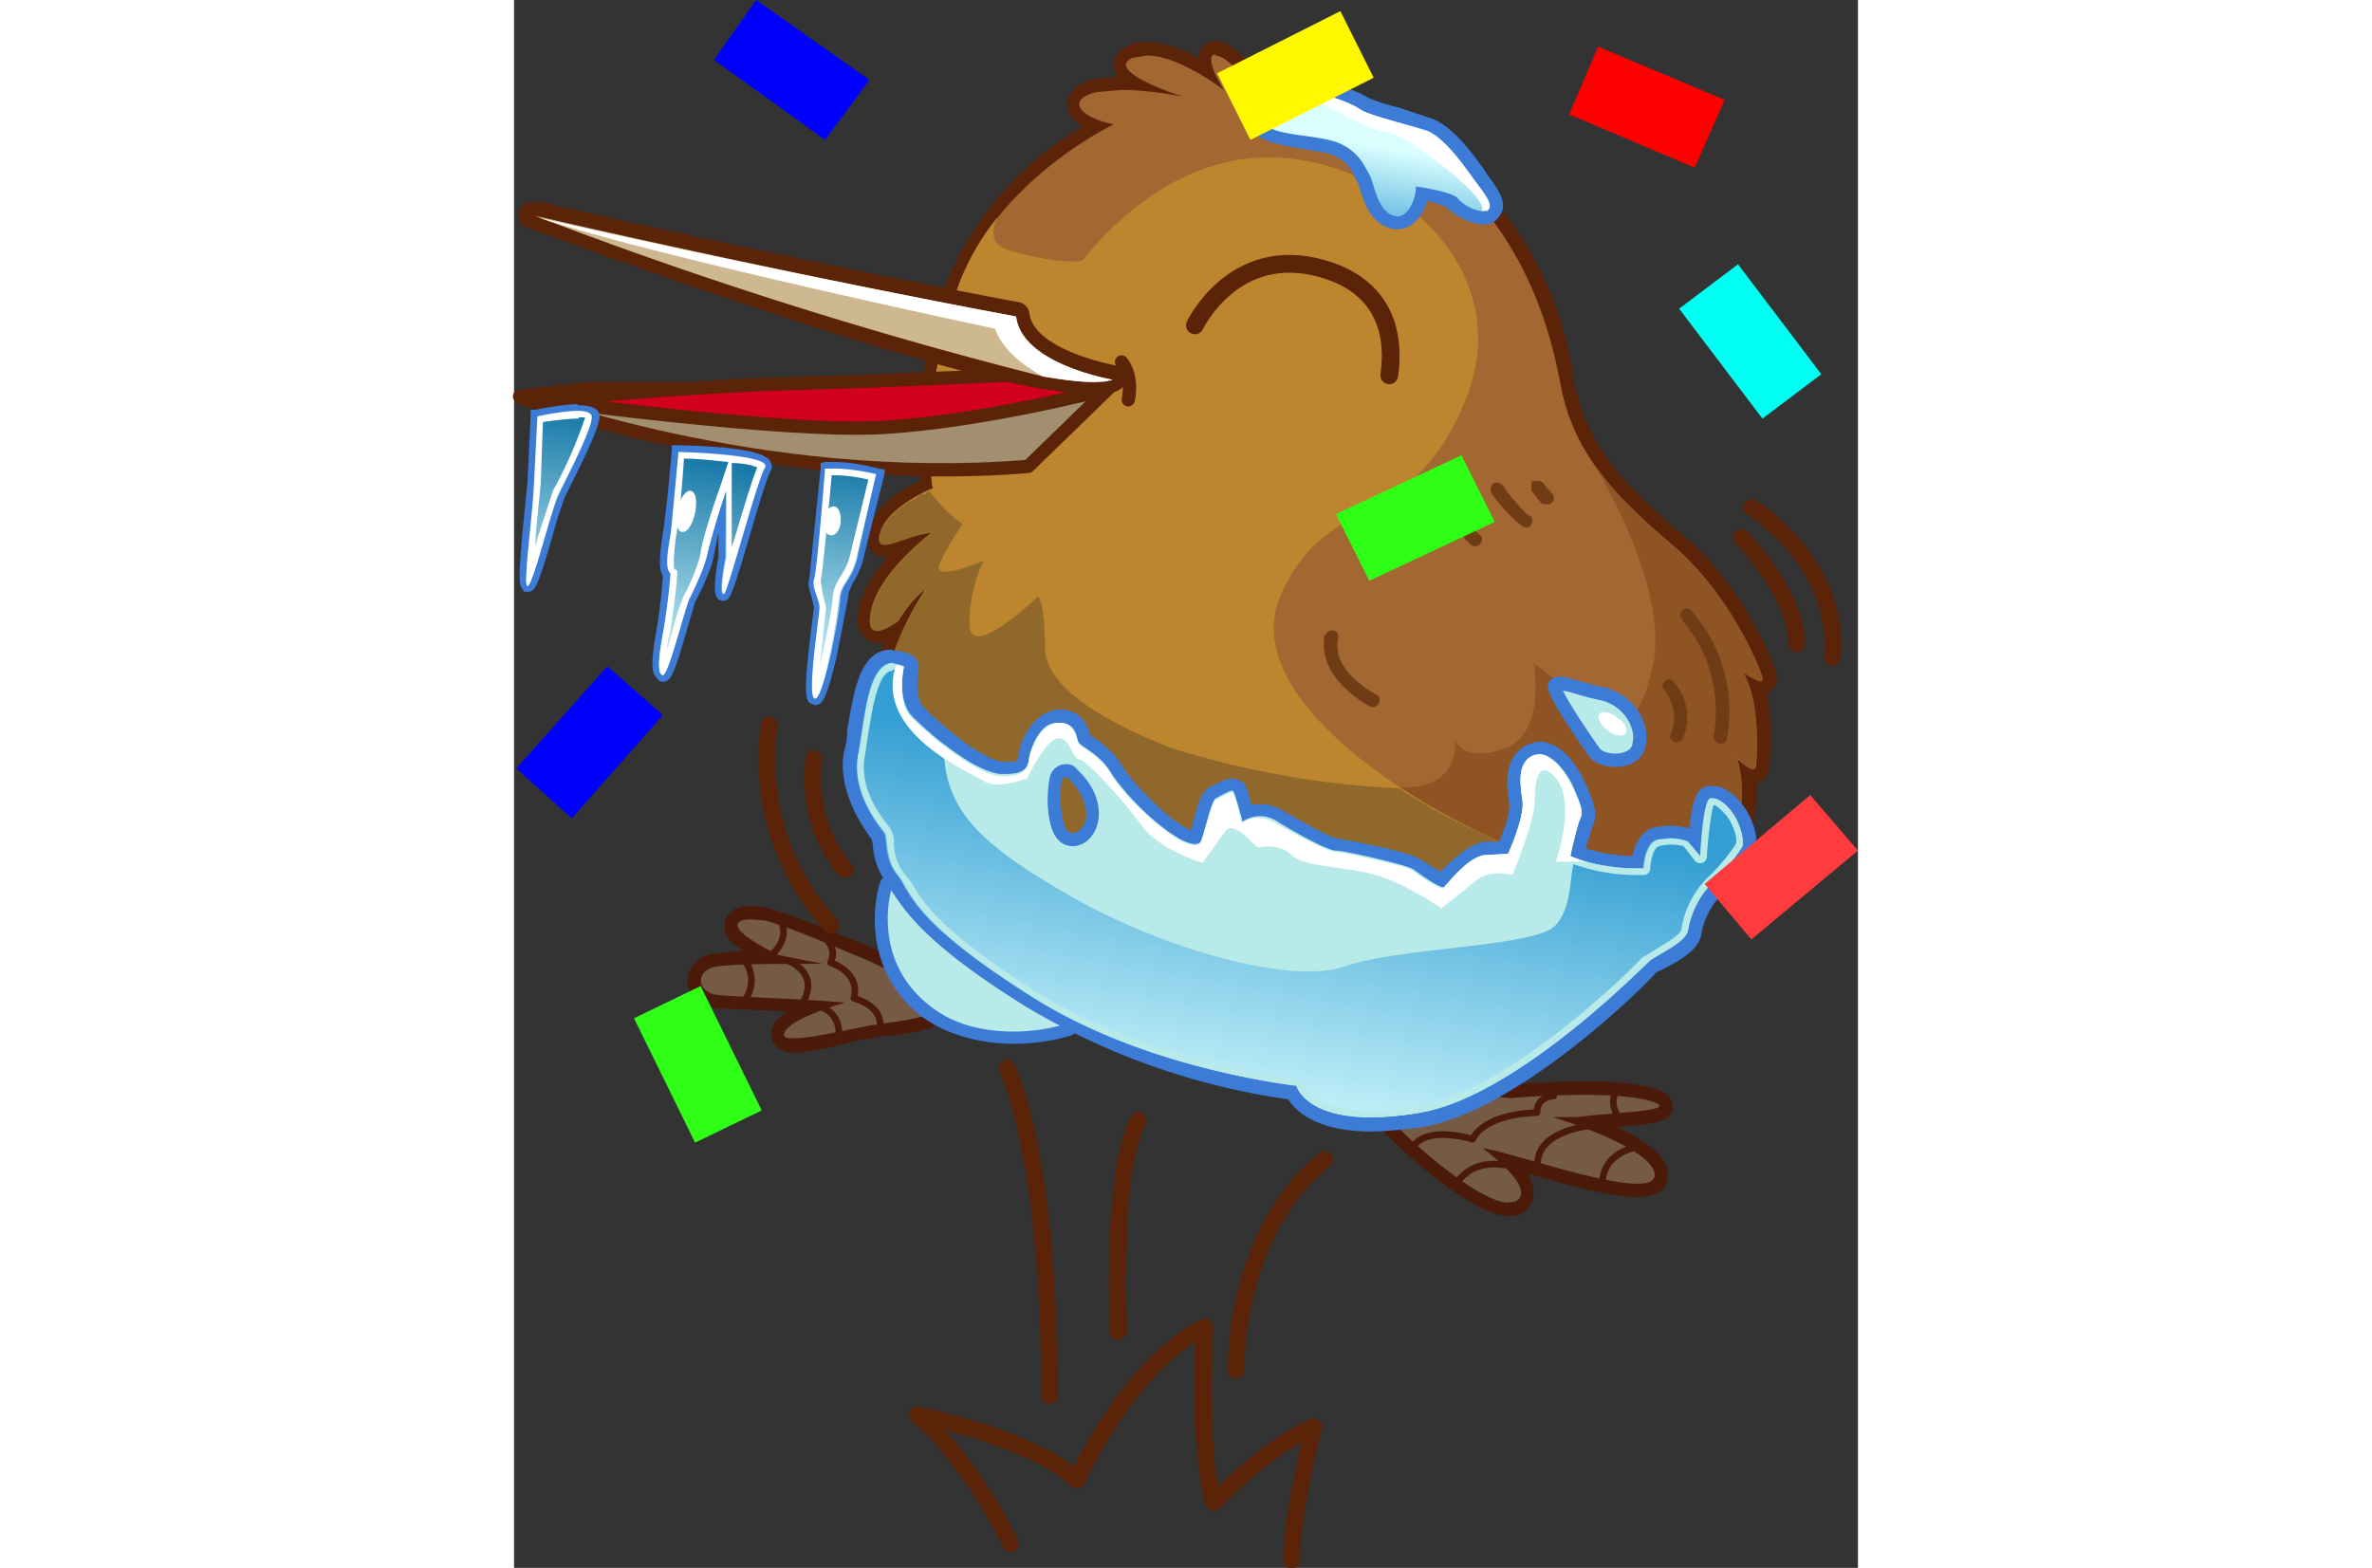 <svg xmlns="http://www.w3.org/2000/svg" height="80px" xmlns:xlink="http://www.w3.org/1999/xlink" id="Layer_2" data-name="Layer 2" viewBox="0 0 121 141.2"><rect x="0" y="0" width="121" height="141.2" fill="#333333" stroke="none"/><defs><linearGradient id="linear-gradient" x1="79.4" x2="79.4" y1="-103" y2="-93.5" gradientTransform="rotate(10 -585.3 -53)" gradientUnits="userSpaceOnUse"><stop offset="0" stop-color="#dbffff"/><stop offset="1" stop-color="#339ed3"/></linearGradient><linearGradient xlink:href="#linear-gradient" id="linear-gradient-2" x1="82.4" x2="82.4" y1="-11.3" y2="-45"/><linearGradient id="linear-gradient-3" x1="17.9" x2="17.9" y1="57.2" y2="36" gradientTransform="rotate(12 8.5 -26)" gradientUnits="userSpaceOnUse"><stop offset="0" stop-color="#dbffff"/><stop offset="1" stop-color="#1376a6"/></linearGradient><linearGradient xlink:href="#linear-gradient-3" id="linear-gradient-4" x1="34.9" x2="34.9" y1="83.4" y2="62.4" gradientTransform="rotate(6 233 6.2)"/><linearGradient xlink:href="#linear-gradient-3" id="linear-gradient-5" x1="32.4" x2="32.4" y1="60.8" y2="39.8" gradientTransform="rotate(12 18.5 -25)"/><style>.cls-1{fill:#5b2307}.cls-3{fill:#fff}.cls-6{fill:#2fff16}.cls-7{fill:#3c7bd6}.cls-11{stroke-linecap:round;stroke-linejoin:round;fill:none}.cls-17{fill:#00f}.cls-18{fill:#b7eae8}.cls-11{stroke:#5b2307;stroke-width:1.5px}.cls-19{fill:#4c1a09}.cls-26{fill:#755b46}</style></defs><g id="Layer_1-2" data-name="Layer 1"><path d="M25.2 94.2c-.4 0-1 0-1.3-.5a1 1 0 0 1-.1-.8c.2-.9 1.6-1.7 3-2.3-1.3 0-2.7 0-4-.2l-4.6-.2c-1.3-.2-1.9-1-2-1.8 0-.7.5-1.6 1.7-2 .7 0 2.2-.2 4.8-.2-3-1.7-3.3-2.5-3.2-3.1.1-.4.5-1 1.8-1a78.8 78.8 0 0 1 9.4 3.1c.3.2 8 3.4 7.6 5.7-.2 1.3-2.4 1.5-5 1.9a34.5 34.5 0 0 0-3.7.6c-1.6.4-3.3.8-4.4.8Z" class="cls-26"/><path d="m21.3 82.8 1.3.1c2.3.6 7.8 3 7.8 3 3.9 1.5 7.5 3.8 7.3 4.9-.2 1.1-4.2 1.2-6.4 1.7-1.6.3-4.6 1-6 1-.7 0-1 0-1-.4.4-1.4 5.5-2.8 5.5-2.8-2.7-.3-9.7-.5-11.5-.7-1.8-.2-2-2.1-.3-2.5 1.2-.3 5.8-.3 8.2-.3h1.6l-4-.8c-4.7-2.3-4.1-3.2-2.5-3.2m0-1.2c-1.8 0-2.2 1-2.3 1.3-.3 1 .2 1.8 1.6 2.7l-2.8.3c-1.4.3-2.2 1.4-2.2 2.6.1 1 1 2.1 2.6 2.3l4.5.2 1.9.1c-.7.5-1.3 1-1.4 1.7-.1.5 0 1 .3 1.3.5.7 1.4.7 1.7.7 1.2 0 3-.4 4.5-.8a45.1 45.1 0 0 1 1.8-.4l2-.3c2.8-.3 5-.6 5.4-2.3.5-2.5-5.4-5.2-8-6.2-.2-.1-5.7-2.4-8-3a6.8 6.8 0 0 0-1.7-.2Z" class="cls-19"/><path fill="none" stroke="#4c1a09" stroke-linecap="round" stroke-linejoin="round" stroke-width=".6" d="M20.6 86.3s1.6 1.6.2 3.8m3.8-3.6s3 1 1.4 3.8m-2-7.4s1 1.5-.9 3.2m4.3 4.5s2.2.5 1.8 3m-1.4-9.4c0 .2 1.4 1 .7 2.5 0 0 2.7.8 2.1 3.2 0 0 2.8.7 2.3 2.8"/><path d="M89.5 109c-3 0-9.5-5.9-11.6-8.4-.6-.6-.5-1.1-.3-1.4.2-.7 1.1-1.3 5.2-1.3a76 76 0 0 1 6.9.4c.5 0 3.4-.3 6.5-.3 2.7 0 4.7.2 6 .5.7.2 1.6.4 1.5 1.1 0 .8-.9 1-4.8 1.3l-2.1.2c2.9 1 6.5 2.8 6.5 4.7 0 .4-.1.7-.4.9-.3.4-.9.5-1.8.5-2.4 0-7-1.3-10.4-2.3l-1.1-.3c.9.9 1.7 2 1.6 2.9 0 .3-.1.8-.7 1.2-.3.2-.6.2-1 .2Z" class="cls-26"/><path d="M82.8 98.5c3.3 0 6.9.4 6.9.4s3.2-.3 6.5-.3c2.2 0 4.4.1 5.9.5 3.8 1-4 1.1-6.3 1.5h-2.3s9.1 2.7 9.2 5.2c0 .6-.6.8-1.6.8-3.5 0-12-3-13.9-3.2 0 0 5 3.6 3 4.8l-.7.1c-2.6 0-9-5.6-11.2-8.1-1.1-1.4 1.5-1.7 4.5-1.7m0-1.2c-3.6 0-5.2.4-5.8 1.6-.2.4-.4 1.2.4 2 1.6 2 8.7 8.6 12.1 8.6.5 0 1 0 1.3-.3.6-.4 1-1 1-1.7 0-.6-.2-1.2-.5-1.8 3.4 1 7.5 2.1 9.8 2.1.7 0 1.6 0 2.3-.7.3-.3.5-.8.5-1.3 0-1.7-2.2-3.2-4.6-4.3 3.7-.3 5-.5 5-1.8.1-1.2-1.3-1.6-2-1.8a27.1 27.1 0 0 0-6-.5c-3.1 0-6 .2-6.6.3-.7 0-4-.4-6.9-.4Z" class="cls-19"/><path fill="none" stroke="#4c1a09" stroke-linecap="round" stroke-linejoin="round" stroke-width=".6" d="M101.2 103.3s-3.4.4-3.2 3.6m-.4-5.6s-6 .3-5.4 4m7.1-7.2s-.9 1.3.3 2.7m-9.3 4.4s-3.5-1.4-5.4 1.3m8.7-7.8s-1.5 0-1.5 1.5c0 0-4.6 0-5.8 2.4 0 0-4.3-1.4-5.5.9"/><path d="M45 93.5c-3.3 0-6.1-1-8.3-2.7-5.3-4.4-3.4-11-3.4-11.1a.6.6 0 0 1 .6-.4h.1c8.9 1.3 16 12.2 16.2 12.6a.6.6 0 0 1-.3 1c-.1 0-2.2.6-5 .6Z" class="cls-18"/><path d="M34 79.9c8.6 1.3 15.7 12.3 15.7 12.3s-2 .7-4.7.7c-2.5 0-5.5-.5-7.9-2.6C32.1 86.1 34 80 34 80m0-1.3c-.5 0-1 .4-1.1 1-.1.2-2.1 7 3.6 11.7C38.6 93 41.6 94 45 94c2.8 0 5-.7 5-.7.4-.1.7-.4.8-.7a1.2 1.2 0 0 0 0-1.1c-.4-.5-7.6-11.5-16.7-13H34Z" class="cls-7"/><path fill="#a36731" d="M72.5 96.5c-3.4 0-6.8-.5-10-1.4C39.3 89 31.5 74.5 32 66.4a27.2 27.2 0 0 1 2.4-9.6c-.5.2-1 .5-1.6.5s-.9-.2-1-.4c-.4-.5-.4-1.2-.1-2.2a13 13 0 0 1 3.7-5.6c-.8.3-1.4.5-2 .5s-.7-.2-.8-.4c-.3-.4-.3-1-.2-1.3.5-2.2 3.5-3.7 4.7-4.3-.3-1.8-.8-8.3 2-17.1a29 29 0 0 1 13.3-15c-1.1-.5-2-1.2-2-2 0-.6.3-1.4 2-1.7a11 11 0 0 1 2.3-.3H56c-.9-.4-1.5-1-1.5-1.6 0-.4.1-.9 1-1.2.4-.2.9-.3 1.4-.3 1.8 0 3.9 1 5.4 2-.2-.6-.3-1.2 0-1.6.1-.3.4-.5.8-.5 1.4 0 3.1 2.3 3.8 3.3 19.5 2.8 26 16.1 27.8 26.8C96 41 100.2 44.7 105.1 49a29.2 29.2 0 0 1 7.9 12 .8.8 0 0 1-.2.7.8.8 0 0 1-.6.2h-.3c.9 2.9.6 6.6.4 7.3a.8.8 0 0 1-.7.7 1.2 1.2 0 0 1-.6-.1c.5 3.2-.5 7.2-1.5 7.8-.7.6-4.4 5-4.7 5.7-.2.6-14.2 13.2-32.2 13.2Z"/><path d="M63.1 5c1.4 0 3.5 3.2 3.5 3.2 22 3 26.3 19.5 27.6 26.3 1.2 6.7 5.4 10.5 10.5 15 5 4.4 7.5 10.7 7.7 11.5 0 .2 0 .3-.2.3-.4 0-1.6-.8-1.6-.8 1.7 2.8 1.3 8 1.2 8.6l-.2.2c-.5 0-1.5-1-1.5-1 1.1 3.2-.1 8.3-1 8.8-.7.6-4.6 5.4-4.8 6-.2.4-13.8 12.8-31.7 12.8a38 38 0 0 1-10-1.3c-22.5-6.1-30.4-20.1-30-28.2.5-8 4.6-13.5 4.6-13.5-1.6 1.2-2.6 3-2.6 3s-1.1.8-1.8.8c-.6 0-1-.4-.6-1.9 1-3.5 5.6-7 5.6-7-1.7.2-3.5 1.2-4.3 1.2-.5 0-.7-.3-.5-1 .5-2.3 4.7-4 4.7-4s-1.3-7.2 2-17.3C42.8 16.5 54 11.2 54 11.2c-3-.6-4.4-2.2-1.6-2.9l2.3-.2c2.6 0 5.5.6 5.5.6S53 6.4 55.7 5.2L57 5c2.9 0 6.9 3.1 6.9 3.1s-2-3.2-.7-3.2m0-1.2c-.6 0-1.2.3-1.4.8 0 .1-.2.3-.2.7-1.4-.8-3.1-1.4-4.6-1.4-.6 0-1.2 0-1.6.3-1.3.5-1.5 1.3-1.4 1.8 0 .2 0 .6.3 1l-2 .2c-2.2.5-2.5 1.7-2.5 2.3 0 .8.5 1.5 1.4 2a29 29 0 0 0-12.6 14.9 42.2 42.2 0 0 0-2 17c-1.6.7-4.2 2.3-4.7 4.4 0 .3-.3 1.2.3 1.9.2.2.6.6 1.4.6a11.4 11.4 0 0 0-2.5 4.3c-.2.8-.4 2 .3 2.7.3.5.8.7 1.4.7h.5a28 28 0 0 0-1.8 8.4c-.5 8.3 7.4 23 31 29.4 3.2.9 6.7 1.3 10.1 1.3a49 49 0 0 0 33-13.6l-.1.1a47 47 0 0 1 4.4-5.4c1.1-.8 2.1-4.4 2-7.6a1.4 1.4 0 0 0 1.1-1.2s.5-3.7-.2-6.9c.2 0 .4-.2.6-.4.1-.2.4-.6.3-1.2-.3-1.3-3-7.8-8.1-12.3-4.9-4.2-9-7.9-10.2-14.3A31.5 31.5 0 0 0 67.3 7c-1-1.2-2.6-3.3-4.1-3.3Z" class="cls-1"/><path fill="#8e5424" d="M104.3 83c.2-.5 4-5.3 4.9-5.9.8-.5 2-5.6.9-8.9 0 0 1.5 1.6 1.6.9.2-.7.6-5.8-1-8.5 0 0 1.9 1.3 1.7.5-.2-.9-2.7-7.2-7.7-11.7-2.6-2.2-5-4.3-6.8-6.7s6.4 9.6 4.6 17.4c-1.7 7.8-4.8 4.2-4.8 4.2l-5.9-4.6s1.2 6.3-2.6 7.7c-3.8 1.4-4.5-.8-4.5-.8s.6 4-4 4.3C76 71 64.2 69 59.2 67.2c-5-1.8-11.4-5.2-11.4-9 0-4-.7-4.6-.7-4.6S41 59.5 41 56c0-3.4 1.3-5.7 1.3-5.7s-4.6 2-3.9.2a22.4 22.4 0 0 1 2-3.5s-1.6-1-2.9-3c-.9.4-4 2-4.5 3.9-.5 2.3 2.3 0 4.8-.1 0 0-4.7 3.4-5.6 6.9s2.4 1.1 2.4 1.1 1-1.9 2.7-3c0 0-4.2 5.4-4.7 13.5-.4 8 7.5 22 30 28.1s41.5-10.9 41.7-11.5Z"/><path fill="#bd852d" d="M94 77.8c-10.4-3.2-29.2-14.4-25-24.1 4.2-9.7 11.6-5.5 16.6-17.5 5-12-6.6-21.6-16.9-22-10.2-.5-16.8 8.5-17.4 9.1-.5.7-5.3-.2-7.1-.9-1.8-.7-.7-2.7-.7-2.8a22.1 22.1 0 0 0-3.8 7c-3.3 10.2-2 17.4-2 17.4s-4.2 1.7-4.7 4 2.3 0 4.8-.1c0 0-4.7 3.4-5.6 7s2.4 1 2.4 1 1-1.8 2.6-3c0 0-4.1 5.4-4.6 13.5-.4 8.1 7.5 22 30 28.2 19 5 35.3-6 40.2-10.1a14.2 14.2 0 0 0-8.9-6.7Z"/><path fill="#91682c" d="M65.2 95.1a30.5 30.5 0 0 0 3.3.5l.7.1h1.2l.6.1h4.2l1.3-.2h.6l1.2-.2h.6L80 95h.5l1.5-.4h.2l1.6-.5h.3l1.3-.4.5-.2a46 46 0 0 0 1.5-.5l1-.4.5-.2 1.2-.5h.2l1.4-.7.2-.1 1-.5.5-.2.8-.5.4-.2.8-.4.4-.3.8-.4.3-.2 1-.6.3-.2.6-.4.4-.3.5-.3.4-.3.4-.3.4-.3.3-.2.4-.3 1-.8a14.2 14.2 0 0 0-8.8-6.7A59.1 59.1 0 0 1 79.7 71a81 81 0 0 1-20.4-3.6c-5-1.9-11.5-5.2-11.5-9.1 0-3.9-.6-4.6-.6-4.6s-6.2 6-6.2 2.5c0-3.4 1.3-5.7 1.3-5.7s-4.7 2-4 .3a22.4 22.4 0 0 1 2.1-3.6s-1.6-1-3-3l-.1.1h-.1l-.2.2h-.3a6.2 6.2 0 0 0-.3.2l-.1.1-.3.2a.8.8 0 0 0-.1 0l-.3.2a.7.7 0 0 0-.1 0l-.4.3-.8.6v.1l-.4.3-.3.3a3.5 3.5 0 0 0-.2.4l-.1.1-.2.3-.2.5c-.5 2.2 2.4 0 4.8-.1 0 0-4.6 3.4-5.5 6.9s2.3 1.1 2.3 1.1 1-1.9 2.7-3c0 0-4.2 5.4-4.6 13.5-.5 8 7.4 22 30 28.1l2 .5.6.1Z"/><path fill="none" stroke="#5b2307" stroke-linecap="round" stroke-linejoin="round" stroke-width="1.2" d="M55.3 36s.5-2-.6-3.4"/><path fill="none" stroke="#5b2307" stroke-linecap="round" stroke-linejoin="round" stroke-width="1.6" d="M61.3 29.3s3.5-7.4 11.5-5.1c7 2 6.2 8.1 6 9.6"/><path fill="url(#linear-gradient)" d="M79.5 20.1 79 20c-1.2-.5-1.7-2-2-3l-.4-.8-.1-.2c-.4-.9-.9-1.9-2.3-2.5a13.5 13.5 0 0 0-3-.7c-1.6-.2-3.1-.4-3.9-1.1a2 2 0 0 1-.6-2c.1-.8.8-1.6 1.4-1.8a7.2 7.2 0 0 1 2-.3c2.8 0 5.7 1.1 6.5 1.7.4.3 1.9.7 3 1l3 1c1.8.7 3.5 3.2 4.5 4.5l.4.7c.6.9 1.1 1.6 1 2.3 0 .1-.2.4-.6.6l-.7.2c-.9 0-2-.7-2.7-1.4a8 8 0 0 0-2.7-.8 3.8 3.8 0 0 1-.9 2.1c-.4.4-.8.6-1.3.6Z"/><path d="M70 8.2a13 13 0 0 1 6.1 1.6c.8.6 4.4 1.4 6.2 2 1.7.8 3.5 3.5 4.3 4.6.8 1.1 1.7 2.1 1 2.5a1 1 0 0 1-.4.1c-.8 0-1.8-.6-2.3-1.2-.7-.6-3.7-1-3.7-1 0 1.2-.7 2.7-1.7 2.7l-.4-.1c-1.3-.5-1.6-2.5-2-3.5-.5-.9-1-2.2-2.8-3-1.9-.8-5.6-.6-6.7-1.7-1.1-1 0-2.6.6-2.8.6-.2 1.2-.2 1.9-.2m0-1.2c-.8 0-1.6 0-2.3.3-.8.2-1.6 1.2-1.8 2.2-.2 1 0 2 .8 2.6 1 .8 2.5 1 4.2 1.3 1 .2 2.1.3 2.8.6 1.3.6 1.7 1.4 2 2.2l.2.3.2.7c.4 1.2 1 2.8 2.5 3.3a2.3 2.3 0 0 0 2.5-.6 4.1 4.1 0 0 0 1-1.8 7 7 0 0 1 1.8.6c.6.6 2 1.5 3.2 1.5.3 0 .7 0 1-.2.4-.3.7-.7.8-1.1.2-1-.4-1.8-1.1-2.8l-.3-.4-.1-.2c-1-1.4-2.8-4-4.8-4.8l-3-1a17.4 17.4 0 0 1-2.8-.9C76 8.2 72.9 7 70 7Z" class="cls-7"/><path d="M73 9.5c2.4 1.2 4 2.2 5.7 2.4 1.6.2 9.3 6 8.4 7.1h.5c.7-.4-.2-1.5-1-2.6-.8-1-2.6-3.8-4.3-4.5-1.8-.7-5.4-1.5-6.2-2.1-.8-.6-5-2.3-8-1.4-.2.1-.5.4-.7.8a9 9 0 0 1 5.6.3Z" class="cls-3"/><path d="M77.2 101.2c-5 0-6.7-2-7.1-2.9-2.2-.3-14-2-23.9-8.2-8.9-5.5-10.5-8.4-11.5-10a6.6 6.6 0 0 0-.6-.9A5.7 5.7 0 0 1 33 76a3 3 0 0 0-.1-.6c-2.1-2.7-3-5.2-2.5-7.5l.3-2c.5-3.1 1-6.7 3.4-6.7.4 0 .8.1 1.3.4.2 0 .4.4.3.6-.2.8-.4 3 .6 4 1.5 1.5 5.5 4.9 7.5 5h.5c1.3 0 1.4-.4 1.5-1 .2-1 1-3.5 3.1-3.7h.2c1.7 0 2 1.5 2.2 2v.2l.5.3a8.3 8.3 0 0 1 2.5 2.5c1 1.6 3.7 4.2 5.2 5.2 1 .8 1.6.8 1.7.8l.7.2-.5-.2.3-1.2c.5-2 .8-2.7 1.3-2.9l.4-.2c.6-.3 1-.5 1.3-.5h.3c.2.2.4.3 1 2.6a3.2 3.2 0 0 1 2.9.2A26 26 0 0 0 74 76a41 41 0 0 1 7.3 1.8l2.2 1.4c1.3-1.4 2.7-2.7 4-2.8H89a11 11 0 0 0 1.1-4.2c-.2-1.5-.5-3.6 1.1-4.6a2 2 0 0 1 1-.3c1.5 0 2.8 1.6 3.5 3.1.8 1.7 1.2 2.7.7 3.6l-.7 2.7a15 15 0 0 0 5.2.9h.2c0-.9.4-2.4 1.7-2.6l1.2-.1c.7 0 1.6.1 2 .4l.2.3c.3-4 1-4.2 1.2-4.2l.4-.1c.7 0 1.5.5 2.3 1.5.6.8 1.3 2.6 1 3.6a14 14 0 0 1-3 3.6 7.3 7.3 0 0 0-2 3.9c-.1 1-1.6 2-2.8 2.6l-1 .6c-.1.2-11.8 12.1-20.8 13.7-1.6.2-3 .4-4.4.4ZM49.6 69.4c-.3 0-.8.3-.9 1-.2 1.3-.2 3.8.6 4.8.3.2.5.4.9.4.7 0 1.4-.5 1.7-1.3.4-1 .2-2.8-1.5-4.6a1 1 0 0 0-.8-.3Z" class="cls-18"/><path d="m34.1 59.7 1 .3s-.7 3 .8 4.5c1.4 1.5 5.5 5 7.9 5.2h.5c1.9 0 2-.8 2.1-1.6.2-.8 1-3 2.5-3h.2c1.5 0 1.5 1.3 1.7 1.7.1.4 2 1.1 3 2.9 1 1.8 3.8 4.4 5.4 5.4.9.6 1.6 1 2 1 .4 0 .6-.2.7-.5.3-.7.9-3.6 1.3-3.7.3-.2 1.2-.7 1.5-.7.2.1.9 2.8.9 2.8s.6-.5 1.6-.5c.4 0 .9.1 1.4.4 1.6 1 4.6 2.7 5.4 2.7.8 0 6.4 1.3 7 1.7.4.3 2.2 1.6 2.6 1.6h.1c.3-.3 2.4-2.8 3.8-2.9l2-.1s1.5-3.3 1.3-4.8c-.2-1.4-.5-3.2.8-4l.7-.2c1.1 0 2.3 1.4 3 2.8.7 1.6 1 2.4.7 3-.3.6-.9 3.4-.9 3.4s2.4 1.1 6 1.1h.6s0-2.4 1.3-2.6l1-.1c.9 0 1.5.2 1.7.3l1.1 1.3s.3-5 .9-5.2a1 1 0 0 1 .2 0c.6 0 1.3.6 1.8 1.3.6.8 1 2.3.9 3-.3.6-1.6 2.2-2.8 3.4a8 8 0 0 0-2.1 4.2c-.2 1.2-3.2 2.3-3.7 3-.6.5-11.9 12-20.4 13.4-1.7.3-3.2.4-4.4.4-5 0-6.4-2-6.7-2.8 0 0-13.2-1.4-24-8.2-10.7-6.8-10.7-9.4-11.9-10.8-1.2-1.4-.9-3.4-1.2-3.8-.3-.4-3-3.7-2.4-7.1.6-3.1.8-8.2 3.1-8.2m16.2 16.5c2.2 0 3.8-3.7.5-7a1.6 1.6 0 0 0-1.1-.4c-.7 0-1.4.5-1.6 1.4-.2 1.5-.3 5.9 2 6h.2M34 58.5c-2.9 0-3.4 3.8-4 7.2 0 .7-.1 1.4-.3 2-.4 2.4.4 5 2.5 7.9l.1.4a6.3 6.3 0 0 0 1.3 3.6l.5.8C35.2 82 37 85 46 90.6A63 63 0 0 0 69.7 99c.7 1.1 2.6 2.9 7.5 2.9 1.4 0 3-.2 4.6-.4 9.1-1.6 21-13.7 21-13.9l1-.5c1.3-.7 2.9-1.6 3.1-3a6.7 6.7 0 0 1 1.8-3.5c1.1-1.2 2.7-3 3-4 .5-1.1-.3-3.1-1-4-.9-1.2-1.8-1.8-2.7-1.8a2 2 0 0 0-.6 0c-.6.2-1.2.4-1.6 3.8a6.6 6.6 0 0 0-3-.1c-1.2.2-1.9 1.4-2.1 2.6a14.6 14.6 0 0 1-4.2-.7l.6-2c.6-1.2 0-2.4-.8-4.2-.4-.8-1.8-3.4-4-3.4-.4 0-.9.2-1.3.4-2 1.2-1.6 3.7-1.4 5.2.1.6-.3 2-.9 3.4h-1.3c-1.3.2-2.7 1.4-4 2.7l-1.8-1.1c-.9-.7-6.9-1.8-7.5-1.9-.5 0-2.8-1.3-4.9-2.5a3.9 3.9 0 0 0-2.8-.5c-.5-2-.7-2-1-2.2l-.7-.2c-.5 0-.9.2-1.5.5l-.4.2c-.9.4-1.1 1.2-1.7 3.3l-.1.7a5.8 5.8 0 0 1-1.1-.6c-1.5-1-4-3.5-5-5-.9-1.5-2-2.3-2.7-2.8l-.3-.1c-.4-1.6-1.3-2.4-2.8-2.4H49c-2.3.2-3.4 2.8-3.6 4.1-.1.6-.1.6-1 .6H44c-1.6-.1-5.3-3-7.1-4.9-.8-.8-.6-2.7-.5-3.4a1.2 1.2 0 0 0-.6-1.3 3.4 3.4 0 0 0-1.6-.4ZM50.3 75c-.2 0-.3 0-.5-.2-.6-.9-.7-3.1-.5-4.4 0-.2.2-.4.4-.4 0 0 .2 0 .3.2 1.5 1.5 1.7 3 1.4 3.9-.3.6-.7.9-1.1.9Z" class="cls-7"/><path fill="url(#linear-gradient-2)" d="M107.7 72c-.7.1-.9 5.1-.9 5.1l-1.1-1.3c-.2-.2-1.4-.5-2.7-.2-1.3.2-1.3 2.6-1.3 2.6-2.6.1-4.7-.4-5.8-.8s-.2 4-2.2 6c-2 1.9-13.8 1.9-18.8 3.6-5 1.8-16.8-1.7-24.8-6.3S38.6 73 38.7 67a31 31 0 0 1-2.8-2.5C34.4 63 35 60 35 60c-3.2-1.6-3.4 4.4-4 7.9-.8 3.5 2 6.7 2.3 7.1.3.5 0 2.4 1.2 3.8 1.2 1.5 1.1 4 12 10.9 10.7 6.8 23.9 8 23.9 8 .3 1.1 2.5 4 11 2.5 8.6-1.5 20-12.9 20.5-13.5.5-.6 3.5-1.7 3.7-3s.9-3 2.1-4.1c1.2-1.1 2.5-2.8 2.7-3.4.3-.7-.2-2.2-.8-3-.6-.8-1.4-1.4-2-1.3Z"/><path d="M34.1 60.3h.3c-.1 1-.2 3.3 1 4.6 1.4 1.4 5.7 5.3 8.3 5.4h.6c2.4 0 2.6-1.3 2.7-2 .2-.9.8-2.6 2-2.7h.1c.6 0 .8.4 1 1.1l.1.3c.1.3.4.5.9.9.6.4 1.6 1 2.2 2.1 1.1 2 4 4.6 5.5 5.6 1 .7 1.8 1 2.4 1 .6 0 1-.3 1.3-.8l.3-1.3.7-2.1.5-.2.4-.3.6 2.3c0 .2.1.3.3.4a.6.6 0 0 0 .6 0s.5-.4 1.2-.4c.4 0 .8 0 1.1.3a28 28 0 0 0 5.7 2.7c.9.1 6.1 1.2 6.6 1.6 2.4 1.7 3 1.7 3.1 1.7l.5-.2.3-.3c1.5-1.6 2.5-2.4 3.1-2.4l2-.1a.6.6 0 0 0 .5-.3c.2-.4 1.7-3.6 1.4-5.2-.2-1.6-.3-2.8.5-3.3a.7.7 0 0 1 .4-.1c.7 0 1.7 1 2.4 2.3.7 1.5 1 2.2.8 2.5-.4.7-.9 3.1-1 3.6a.6.6 0 0 0 .3.6c.1 0 2.6 1.2 6.2 1.2h.8a.6.6 0 0 0 .5-.6c0-.6.3-1.9.8-2a4.5 4.5 0 0 1 2.2 0l1 1.3a.6.6 0 0 0 .7.2.6.6 0 0 0 .4-.6c.1-1.8.4-4 .6-4.6.2 0 .7.4 1.2 1 .6.8 1 2.1.8 2.5-.2.4-1.4 2-2.6 3.1a8.4 8.4 0 0 0-2.3 4.6c-.1.5-1.5 1.3-2.3 1.8l-1.3.8c0 .1-11.5 11.8-20 13.3-1.6.3-3 .4-4.3.4-5.2 0-6-2.2-6.2-2.4a.6.6 0 0 0-.5-.4s-13.1-1.4-23.7-8c-8.6-5.5-10.1-8.1-11-9.7l-.8-1a4.6 4.6 0 0 1-.8-2.7c0-.5-.1-.8-.3-1.1l-.1-.2c-1.9-2.3-2.6-4.5-2.2-6.5l.3-2c.4-2.4.9-5.6 2.2-5.6m16.1 16.4c1.2 0 2.3-.7 2.8-2 .6-1.5.4-3.8-1.8-6a2.3 2.3 0 0 0-1.6-.6c-1 0-1.9.8-2 2-.2 1-.4 4.2.8 5.7a2.3 2.3 0 0 0 1.7 1h.1m-16-17.2c-2.4 0-2.6 5.1-3.2 8.2-.7 3.5 2.1 6.7 2.4 7.1.3.5 0 2.4 1.2 3.8 1.2 1.5 1.1 4 12 10.9 10.7 6.8 23.9 8 23.9 8 .3 1 1.7 2.9 6.7 2.9 1.2 0 2.7-.1 4.4-.4 8.5-1.5 19.8-12.9 20.4-13.5.5-.6 3.5-1.7 3.7-3 .2-1.2.9-3 2.1-4.1 1.2-1.1 2.5-2.8 2.8-3.4.2-.7-.3-2.2-.9-3-.5-.7-1.2-1.3-1.8-1.3a1 1 0 0 0-.2 0c-.7.2-.9 5.2-.9 5.2l-1.1-1.3c-.2-.1-.8-.3-1.6-.3l-1 .1c-1.3.2-1.4 2.6-1.4 2.6h-.7c-3.5 0-5.9-1.1-5.9-1.1s.6-2.7.9-3.4c.3-.6 0-1.4-.8-3-.6-1.4-1.8-2.7-2.9-2.7-.2 0-.4 0-.7.2-1.3.7-1 2.5-.8 4 .2 1.4-1.3 4.7-1.3 4.7l-2 .1c-1.4.1-3.5 2.7-3.8 2.9-.5 0-2.3-1.2-2.8-1.6-.5-.4-6-1.6-6.9-1.6-.8-.1-3.8-1.8-5.4-2.7-.5-.3-1-.4-1.4-.4-1 0-1.6.5-1.6.5s-.7-2.7-.9-2.8c-.3 0-1.2.5-1.5.6-.4.2-1 3-1.3 3.7 0 .3-.3.4-.6.4-.5 0-1.2-.3-2.1-.9a23 23 0 0 1-5.4-5.4c-1-1.8-2.9-2.5-3-2.9-.2-.4-.2-1.7-1.7-1.7h-.2c-1.6 0-2.3 2.2-2.5 3-.1.8-.2 1.7-2.1 1.7h-.5c-2.4-.2-6.5-3.8-8-5.3-1.4-1.5-.7-4.5-.7-4.5a2.2 2.2 0 0 0-1-.2Zm16 16.5c-2.4-.1-2.3-4.4-2-6 .1-.9.8-1.4 1.5-1.4.4 0 .8.2 1 .5 3.4 3.2 1.8 7-.5 7Z" class="cls-18"/><path d="m96.4 77.6-1.3-.5s.6-2.8.9-3.4c.3-.6 0-1.4-.8-3-.8-1.7-2.3-3.3-3.6-2.6s-1 2.6-.8 4c.2 1.5-1.3 4.8-1.3 4.8l-2 .1C86 77 84 79.6 83.7 80c-.3.2-2.3-1.2-2.8-1.6-.5-.4-6-1.6-7-1.7-.7 0-3.8-1.7-5.4-2.6-1.6-1-3 0-3 0s-.6-2.6-.8-2.8l-1.5.7c-.4.2-1 3-1.3 3.7-.2.7-1.2.5-2.7-.5s-4.3-3.6-5.4-5.4c-1-1.8-2.9-2.5-3-2.9-.2-.4-.2-1.9-1.9-1.8-1.6.2-2.3 2.3-2.5 3.1-.1.9-.3 1.8-2.6 1.7-2.4-.2-6.5-3.8-8-5.3-1.4-1.5-.7-4.5-.7-4.5a2.5 2.5 0 0 0-.7-.2c-2.1 6.2 7 9.8 8 10.5 1.1.7 3.8-.3 3.8-.3s1.6-3.4 2.7-3.6c1.2-.2 1.3 1.8 2 1.9.6 0 3.7 3.4 5.5 5.8 1.7 2.4 5.6 3.5 5.6 3.5l2-2.8c.8-1.2 2.7 1.4 3 1.4.3 0 1.8-.4 3 .7 1.1 1.1 4.8 1 7.6 1.8 2.7.8 5.9 3 5.9 3l3-2.4c1.3-1.2 3.4-.6 3.4-.6s2-4.9 2-6.6c0-1.8.3-4.1 2-2 1.7 2.3-.1 7.4-.1 7.4h2.6Z" class="cls-3"/><path fill="#b7eae8" stroke="#3c7bd6" stroke-linecap="round" stroke-linejoin="round" stroke-width="1.2" d="M97.6 62.4c-1.5-.3-3.6-1.2-3.9-.7-.3.5 2.8 5 3.6 6.1.8 1 3.8 1 4-.8.4-1.8-1.1-4.2-3.7-4.6Z"/><path d="M100.1 66c-.2.4-1 .3-1.6-.2-.7-.5-1-1.2-.8-1.5.2-.3 1-.2 1.6.3.7.4 1 1.1.8 1.4Z" class="cls-3"/><path fill="#703c16" d="M83.7 44.1c.1 1 .3 1.8.7 2.6a7.5 7.5 0 0 0 1.7 2.3c.6.6 1.4-.3.9-.8a6.3 6.3 0 0 1-1.6-2V46l-.1-.3-.2-.6a14 14 0 0 1-.2-1.3c0-.3-.5-.5-.8-.4-.3 0-.5.4-.4.7Zm4.3.3a13.1 13.1 0 0 0 2.8 3c.3.2.7.1.8-.2.2-.3.1-.6-.2-.8h-.1l-.2-.2-.4-.4-.7-.8-.3-.3s0-.2 0 0a.6.6 0 0 0 0-.1l-.2-.2-.4-.6c-.2-.3-.6-.4-.9-.3-.2.2-.4.6-.2.9Zm17.2 11.5a12.5 12.5 0 0 1 2.8 10.4c0 .7 1 1 1.2.3A13.8 13.8 0 0 0 106 55c-.5-.6-1.4.2-.8.8Zm-1.6 6.3c.4.5.7 1.2.8 1.9a3.7 3.7 0 0 1-.2 1.9c-.2.3-.1.6.2.8.2.2.7 0 .8-.2a4.8 4.8 0 0 0-.8-5.2c-.2-.3-.6-.3-.8 0-.3.2-.2.6 0 .8Zm-12-18 .8 1V45v.2l.2.2h.7l.3-.3v-.5l-.9-1 .1.1-.1-.2a.4.4 0 0 0-.2-.1.5.5 0 0 0-.2-.1h-.5c-.2 0-.2.2-.2.4v.4ZM73 57.1c-.6 3 1.8 5.2 4 6.5.7.4 1.3-.7.7-1-1.8-1-4-2.8-3.5-5.1.2-.8-1-1-1.1-.3Z"/><path fill="#a18f70" stroke="#5b2307" stroke-linecap="round" stroke-linejoin="round" stroke-width="1.2" d="M.6 35.8S22.1 44 46.3 42l7.2-7H6.7l-6.2.7Z"/><path fill="#d2001e" stroke="#5b2307" stroke-linecap="round" stroke-linejoin="round" stroke-width="1.2" d="M2.3 36.1s13.6-1.4 24.1-1.6c10.5-.3 19.4-.8 19.4-.8l7 1.5S42 38 33.1 38.5 2.3 36 2.3 36Z"/><path fill="#ceb891" d="M52.2 35c-1.2 0-2.8-.2-4.8-.5A410.3 410.3 0 0 1 1.6 20a.6.6 0 0 1-.4-.7.6.6 0 0 1 .6-.5H2l.3.1c23.6 5.4 42.9 9 43 9a.6.6 0 0 1 .6.5c.3 3 5.2 4.7 8.1 5.2a.6.6 0 0 1 .5.6.6.6 0 0 1-.4.6 6 6 0 0 1-2 .2Z"/><path d="m1.8 19.4.4.1c23.9 5.5 43 9 43 9 .5 4.2 8.2 5.6 8.7 5.7l-1.7.2c-1.2 0-2.8-.2-4.6-.5A405 405 0 0 1 1.8 19.4m0-1.2a1.2 1.2 0 0 0-.4 2.4C2.7 21 33 32.4 47.4 35c2 .3 3.6.5 4.8.5.9 0 1.6 0 2.1-.3a1.2 1.2 0 0 0-.2-2.3c-2.5-.5-7.4-2-7.7-4.7a1.2 1.2 0 0 0-1-1c-.1 0-19.4-3.6-43-9h-.3a1.3 1.3 0 0 0-.3 0Z" class="cls-1"/><path fill="url(#linear-gradient-3)" d="M1 53c-.3-.4-.2-1.6.1-5.4a81 81 0 0 0 .7-10.1v-.3H2a23.4 23.4 0 0 1 3.8-.5c.4 0 1.6 0 1.6.8s-1 3-2.4 5.7l-.7 1.4a42 42 0 0 0-1.2 3.8c-1.3 4.3-1.5 4.7-1.9 4.7h-.1Z"/><path d="M5.8 37c.7 0 1.3.1 1.3.5 0 1-2.3 5.4-3 7-.8 1.5-2.4 8.2-2.9 8.2-.4 0 .5-6.5.6-9.2l.3-6s2.2-.5 3.7-.5m0-.6c-1.6 0-3.8.5-3.9.5h-.4v.5l-.3 6.1-.4 4c-.4 4.5-.4 5.2 0 5.6l.1.2h.3c.7 0 .9-.4 2.2-4.8a40 40 0 0 1 1.2-3.8l.7-1.4c1.4-2.8 2.4-5 2.4-5.8 0-1-1.5-1-2-1Z" class="cls-7"/><path d="M5.8 37.6a4 4 0 0 1 .6 0 39.8 39.8 0 0 1-2.9 6.6l-1.3 4-.3 1 .1-1.6.4-4 .2-5.6c.8-.1 2.1-.3 3.2-.3m0-.7c-1.5 0-3.7.5-3.7.5l-.3 6c-.1 2.7-1 9.2-.6 9.3.5 0 2.1-6.8 2.8-8.3.8-1.6 3.1-6 3-7 0-.3-.5-.5-1.2-.5Z" class="cls-3"/><path fill="url(#linear-gradient-4)" d="M27 63.2a.4.4 0 0 1-.3-.1c-.4-.5-.2-2.7.3-6.7l.2-1.7-.2-1c-.2-.5-.4-1.1-.2-1.6l1-9.9V42h.2l.9-.1c1.6 0 3.7.5 3.8.5l.3.1v.3L31.1 50c-.2 1.2-.7 1.8-1 2.4a3 3 0 0 0-.6 1.3c0 .1-1.3 9.5-2.6 9.5Z"/><path d="M28.9 42.2c1.6 0 3.7.5 3.7.5L31 50c-.4 2-1.4 2.5-1.6 3.7 0 1.2-1.5 9.2-2.3 9.2-.7 0 .5-7.4.5-8.2 0-.8-.7-1.8-.4-2.5.2-.8 1-10 1-10h.8m0-.6h-1l-.4.1v.5l-1 9.8c-.2.6 0 1.2.2 1.8l.2.9-.2 1.6c-.6 5-.7 6.5-.2 7l.5.2c.6 0 1-.3 2-4.6l1-5.2c0-.4.2-.7.4-1.2a7 7 0 0 0 1-2.4l1.8-7.2.1-.6-.5-.1c-.1 0-2.2-.6-4-.6Z" class="cls-7"/><path d="M28.9 42.8c1 0 2.3.2 3 .4l-1.6 6.6a5.8 5.8 0 0 1-.9 2.1c-.3.5-.6 1-.7 1.7 0 1-.7 4.3-1.2 6.6l.4-3.7.2-1.8-.3-1.2-.2-1.2c.2-.7.8-7.3 1-9.5h.3m0-.6H28s-.7 9.2-1 10c-.2.7.5 1.8.5 2.5 0 .8-1.2 8.2-.4 8.2s2.1-8 2.2-9.2c.2-1.2 1.2-1.7 1.6-3.7l1.7-7.3s-2-.5-3.7-.5Z" class="cls-3"/><path d="M29.4 47c0 .7-.5 1.3-.9 1.2-.4 0-.7-.6-.6-1.4 0-.7.5-1.2.9-1.2s.7.7.6 1.4Z" class="cls-3"/><path fill="url(#linear-gradient-5)" d="M13.4 61a.6.6 0 0 1-.4-.2c-.3-.3-.4-1 0-3.8.5-2.3.7-4.6.8-5.2-.5-.5-.4-1.8 0-3.7l.7-7.4v-.3h.3c2.2 0 7.5.3 8 1.3v.5c-.3.6-1.1 3.5-1.9 6-1.6 5.6-1.7 5.6-2 5.6-.6 0-.6-.8-.3-3l.1-.6v-4.1a39.5 39.5 0 0 0-1 3.8c-.2 1.4-1.5 3.9-1.6 4.1l-.8 2.5c-1.2 4.1-1.4 4.6-1.8 4.6Z"/><path d="M14.8 40.7s8.5.3 7.8 1.4c-.7 1-3.4 11.4-3.8 11.4-.3 0 0-2.4.2-3.3v-6s-1.5 4.6-1.6 5.7c-.2 1.1-1.2 3.2-1.6 4-.4.8-1.9 6.9-2.4 6.9-.4 0-.5-1 0-3.7.5-2.8.7-5.4.7-5.4-.5-.4-.3-1.9 0-3.6l.6-7.4m-.5-.6v.5c0 .1-.5 5.7-.8 7.4-.3 2-.4 3.2 0 3.9a53.3 53.3 0 0 1-.6 5c-.5 2.8-.4 3.7 0 4.1.1.2.3.4.6.4.7 0 1-.6 2.2-4.8l.7-2.4c.2-.3 1.5-2.9 1.7-4.2l.4-2v2.2l-.1.5c-.3 2.2-.4 3.2.4 3.4h.1c.6 0 .7 0 2.4-5.8.7-2.4 1.6-5.4 1.9-5.9a.8.8 0 0 0 0-.8c-.4-.9-3.2-1.4-8.3-1.5h-.6Z" class="cls-7"/><path d="M15.3 41.3c1.4 0 2.8.2 4 .3l-.8 2.4c-.1.2-1.6 4.6-1.7 5.8-.2 1-1 3-1.5 3.8a22 22 0 0 0-.9 2.7l-.6 2.2c0-.4 0-.8.2-1.3.5-2.8.7-5.4.7-5.5v-.3l-.3-.2c0-.2-.1-.8.2-3 .3-1.4.6-5.4.7-6.9m4.3.4c1 0 1.9.2 2.3.4-.4.9-1 2.9-1.9 5.9l-.4 1.3v-7.7m-4.8-1s-.5 5.8-.7 7.5c-.3 1.7-.5 3.2 0 3.5 0 0-.2 2.7-.7 5.5-.5 2.7-.4 3.6 0 3.7.5 0 2-6.1 2.4-6.9.4-.8 1.4-2.9 1.6-4a70.3 70.3 0 0 1 1.7-5.7s0 5.1 0 6c-.2 1-.6 3.2-.2 3.3.3 0 3-10.3 3.7-11.4.7-1.2-7.8-1.4-7.8-1.4Z" class="cls-3"/><path d="M16.3 46.2c-.2 1-.7 1.8-1.2 1.7-.4 0-.6-1-.4-2 .2-1 .8-1.8 1.2-1.7.5.1.6 1 .4 2Zm37.6-12c-1.1.4-3.4.2-6.3-.3-1.8-1-3.6-2.4-4.3-4.3 0 0-30.3-6.4-41.1-10 23.9 5.4 43 8.9 43 8.9.5 4.2 8.2 5.6 8.7 5.7Z" class="cls-3"/><path d="M27 68.3s-1 5.6 2.8 10m-6.8-13S21 75 28.5 83.3m82-34.9s5 5.1 5 9.6m-4.1-12.3s8 4.8 7.3 13.5m-74 79.8s-3.4-7.3-8.4-11.6c0 0 10.4 2.1 14.4 5.9 0 0 4.5-10.3 11.5-13.8 0 0-.7 10.8.8 15.8 0 0 4.7-5 9-6.8 0 0-2 7.8-2 12" class="cls-11"/><path d="M48.2 125.7s.3-19.8-3.8-29.5m10 23.7s-.7-14.2 1.8-19m8.8 22.5c0-1 0-12.5 8-19" class="cls-11"/><path d="m10.8 91.7 6-2.9 5.5 11.2-6 2.9z" class="cls-6"/><path fill="#00fff2" d="m104.9 27.8 5.3-4 7.5 9.9-5.3 4z"/><path d="M.2 69.2 8.4 60l5 4.4-8.2 9.3z" class="cls-17"/><path d="m85.3 41 3 6L77 52.3l-3-6z" class="cls-6"/><path fill="#ff3b3e" d="m116.7 71.6 4.3 5-9.6 8-4.2-5z"/><path d="M18 5.4 21.8 0 32 7.2l-4 5.4z" class="cls-17"/><path fill="#fff800" d="M63.3 6.6 74.4 1l3 6-11.1 5.6z"/><path fill="red" d="m95 10.3 2.6-6.1L109 9l-2.7 6.1z"/></g></svg>